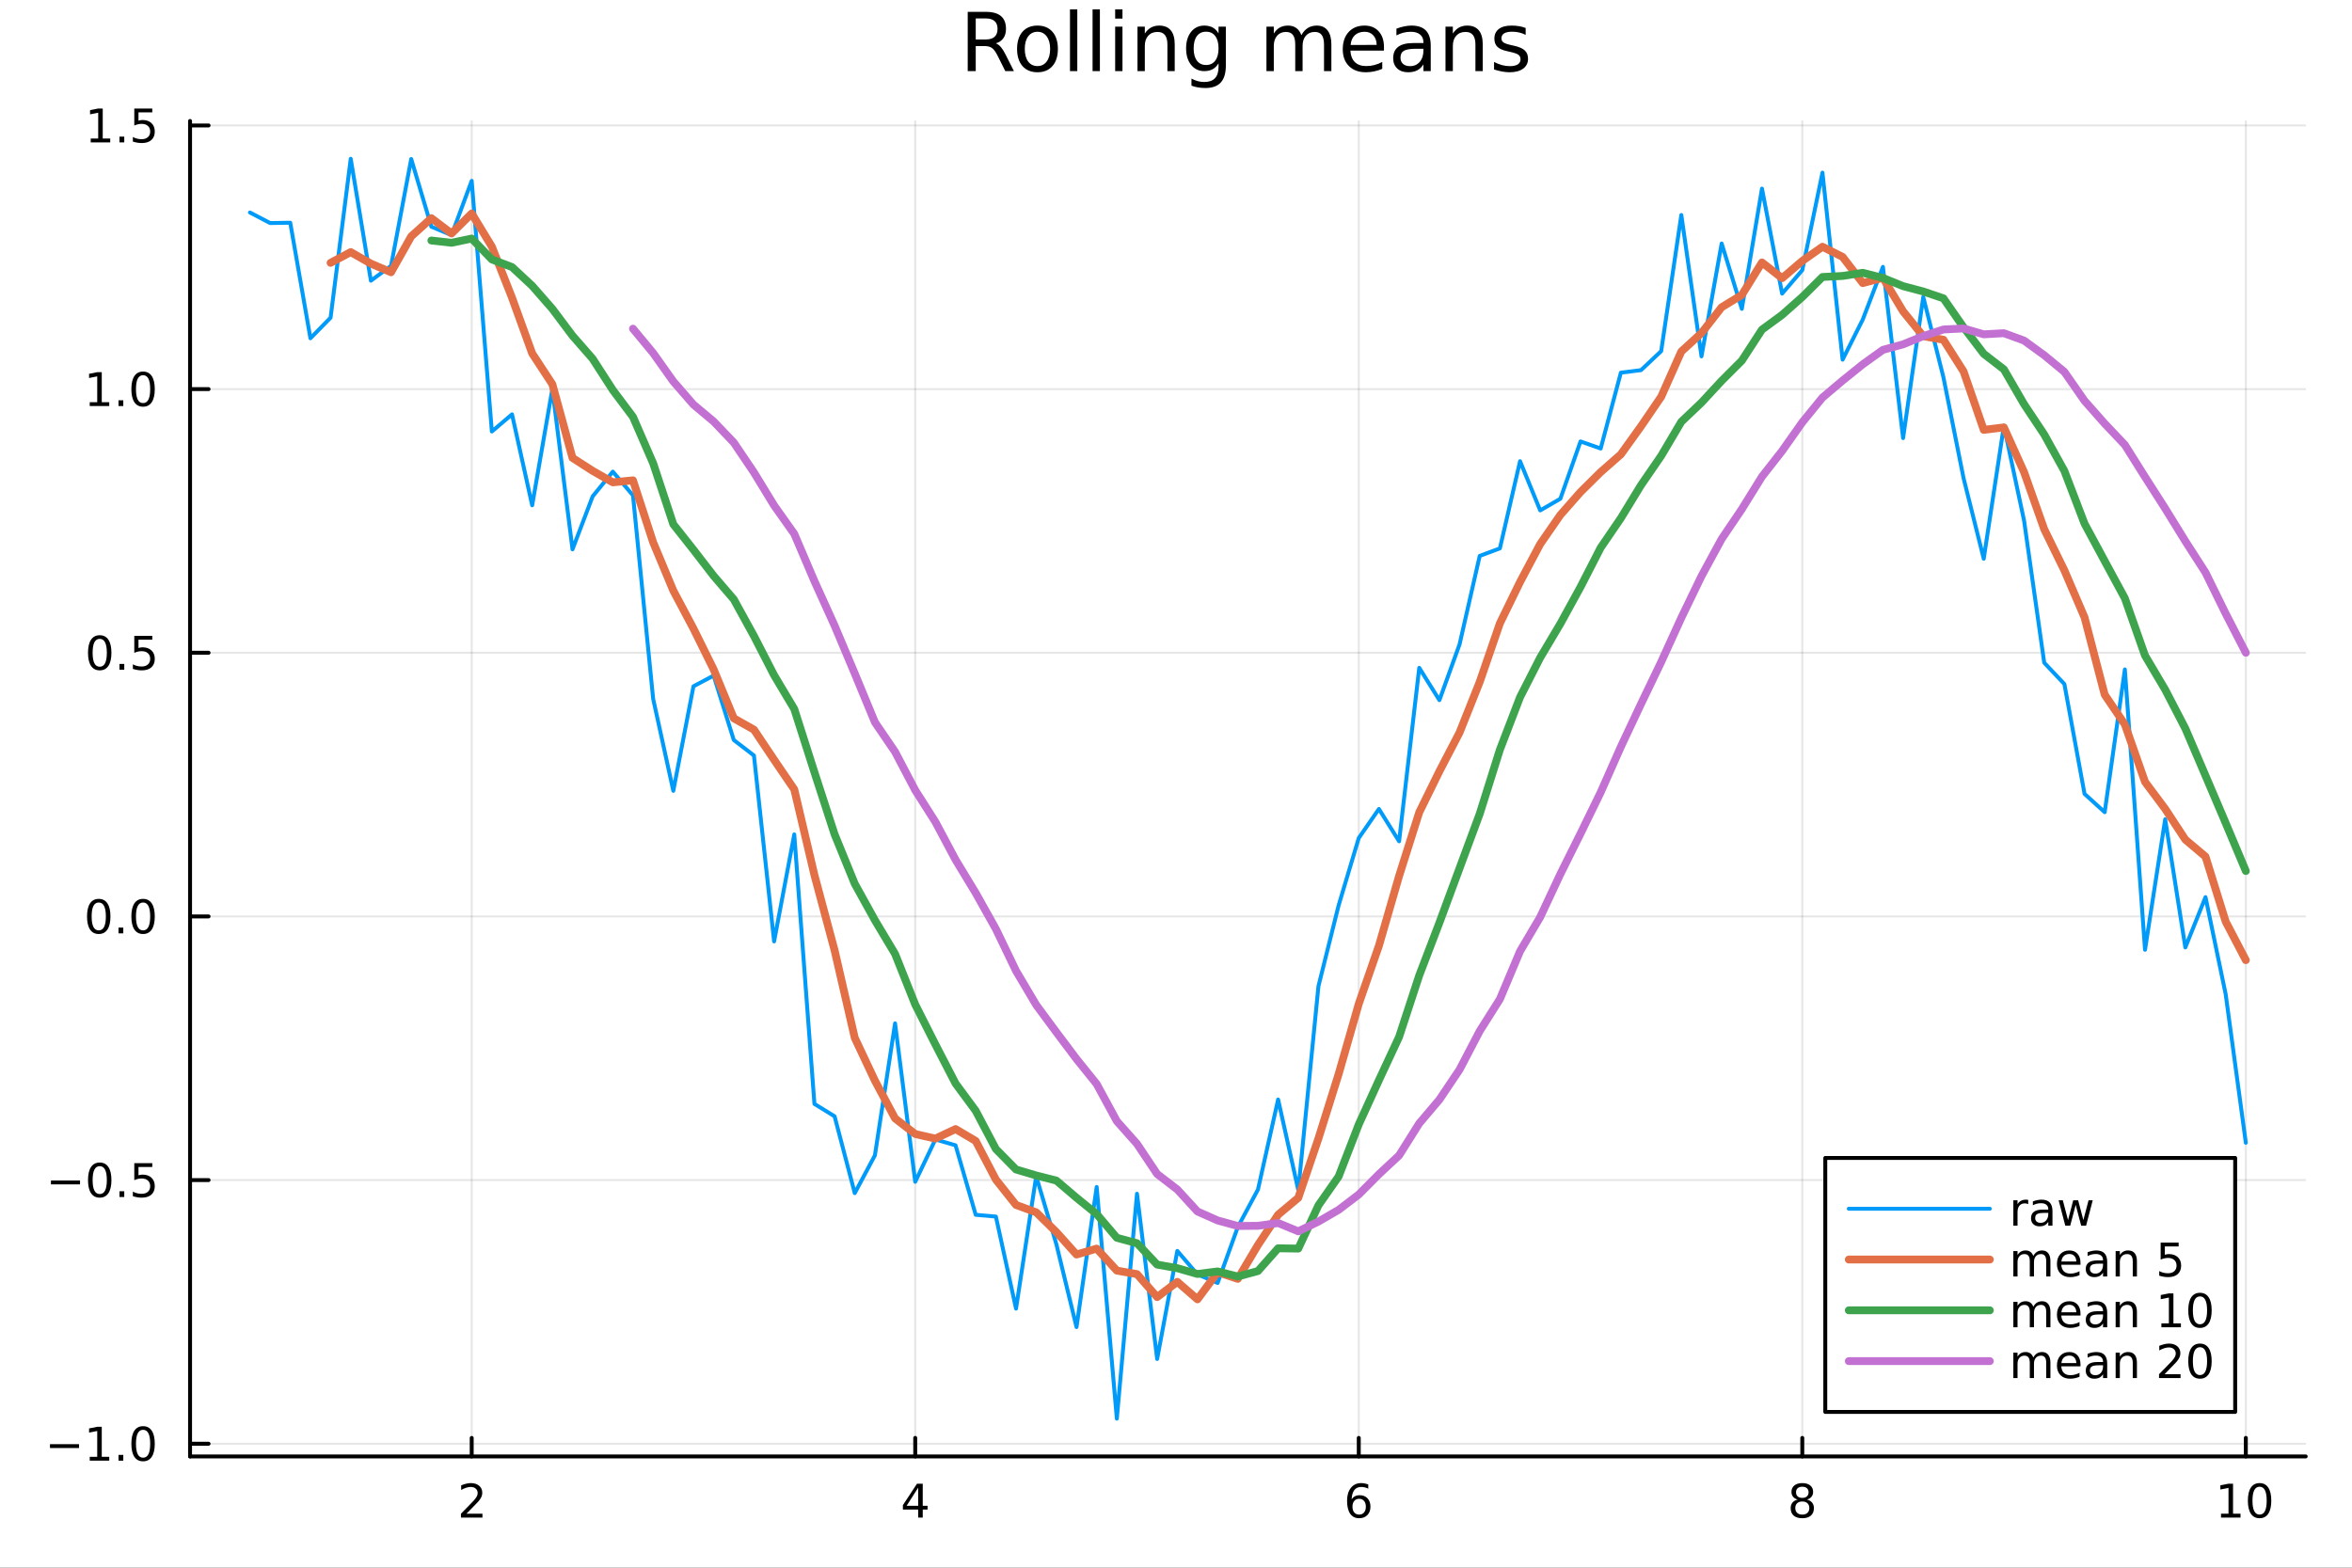 <?xml version="1.0" encoding="utf-8"?>
<svg xmlns="http://www.w3.org/2000/svg" xmlns:xlink="http://www.w3.org/1999/xlink" width="600" height="400" viewBox="0 0 2400 1600">
<rect x="0" y="0" width="2400" height="1600" fill="#333333" stroke="none"/>
<defs>
  <clipPath id="clip400">
    <rect x="0" y="0" width="2400" height="1600"/>
  </clipPath>
</defs>
<path clip-path="url(#clip400)" d="M0 1600 L2400 1600 L2400 0 L0 0  Z" fill="#ffffff" fill-rule="evenodd" fill-opacity="1"/>
<defs>
  <clipPath id="clip401">
    <rect x="480" y="0" width="1681" height="1600"/>
  </clipPath>
</defs>
<path clip-path="url(#clip400)" d="M193.936 1486.45 L2352.76 1486.45 L2352.76 123.472 L193.936 123.472  Z" fill="#ffffff" fill-rule="evenodd" fill-opacity="1"/>
<defs>
  <clipPath id="clip402">
    <rect x="193" y="123" width="2160" height="1364"/>
  </clipPath>
</defs>
<polyline clip-path="url(#clip402)" style="stroke:#000000; stroke-linecap:round; stroke-linejoin:round; stroke-width:2; stroke-opacity:0.1; fill:none" points="481.326,1486.45 481.326,123.472 "/>
<polyline clip-path="url(#clip402)" style="stroke:#000000; stroke-linecap:round; stroke-linejoin:round; stroke-width:2; stroke-opacity:0.1; fill:none" points="933.909,1486.45 933.909,123.472 "/>
<polyline clip-path="url(#clip402)" style="stroke:#000000; stroke-linecap:round; stroke-linejoin:round; stroke-width:2; stroke-opacity:0.1; fill:none" points="1386.49,1486.45 1386.49,123.472 "/>
<polyline clip-path="url(#clip402)" style="stroke:#000000; stroke-linecap:round; stroke-linejoin:round; stroke-width:2; stroke-opacity:0.1; fill:none" points="1839.07,1486.45 1839.07,123.472 "/>
<polyline clip-path="url(#clip402)" style="stroke:#000000; stroke-linecap:round; stroke-linejoin:round; stroke-width:2; stroke-opacity:0.1; fill:none" points="2291.66,1486.45 2291.66,123.472 "/>
<polyline clip-path="url(#clip400)" style="stroke:#000000; stroke-linecap:round; stroke-linejoin:round; stroke-width:4; stroke-opacity:1; fill:none" points="193.936,1486.45 2352.76,1486.45 "/>
<polyline clip-path="url(#clip400)" style="stroke:#000000; stroke-linecap:round; stroke-linejoin:round; stroke-width:4; stroke-opacity:1; fill:none" points="481.326,1486.45 481.326,1467.55 "/>
<polyline clip-path="url(#clip400)" style="stroke:#000000; stroke-linecap:round; stroke-linejoin:round; stroke-width:4; stroke-opacity:1; fill:none" points="933.909,1486.45 933.909,1467.55 "/>
<polyline clip-path="url(#clip400)" style="stroke:#000000; stroke-linecap:round; stroke-linejoin:round; stroke-width:4; stroke-opacity:1; fill:none" points="1386.49,1486.45 1386.49,1467.55 "/>
<polyline clip-path="url(#clip400)" style="stroke:#000000; stroke-linecap:round; stroke-linejoin:round; stroke-width:4; stroke-opacity:1; fill:none" points="1839.07,1486.45 1839.07,1467.55 "/>
<polyline clip-path="url(#clip400)" style="stroke:#000000; stroke-linecap:round; stroke-linejoin:round; stroke-width:4; stroke-opacity:1; fill:none" points="2291.66,1486.45 2291.66,1467.55 "/>
<path clip-path="url(#clip400)" d="M475.979 1544.91 L492.298 1544.91 L492.298 1548.85 L470.354 1548.85 L470.354 1544.91 Q473.016 1542.16 477.599 1537.53 Q482.206 1532.88 483.386 1531.53 Q485.632 1529.01 486.511 1527.27 Q487.414 1525.51 487.414 1523.82 Q487.414 1521.07 485.47 1519.33 Q483.548 1517.6 480.446 1517.6 Q478.247 1517.6 475.794 1518.36 Q473.363 1519.13 470.585 1520.68 L470.585 1515.95 Q473.409 1514.82 475.863 1514.24 Q478.317 1513.66 480.354 1513.66 Q485.724 1513.66 488.919 1516.35 Q492.113 1519.03 492.113 1523.52 Q492.113 1525.65 491.303 1527.57 Q490.516 1529.47 488.409 1532.07 Q487.831 1532.74 484.729 1535.95 Q481.627 1539.15 475.979 1544.91 Z" fill="#000000" fill-rule="nonzero" fill-opacity="1" /><path clip-path="url(#clip400)" d="M936.918 1518.36 L925.113 1536.81 L936.918 1536.81 L936.918 1518.36 M935.691 1514.29 L941.571 1514.29 L941.571 1536.81 L946.501 1536.81 L946.501 1540.7 L941.571 1540.7 L941.571 1548.85 L936.918 1548.85 L936.918 1540.7 L921.316 1540.7 L921.316 1536.19 L935.691 1514.29 Z" fill="#000000" fill-rule="nonzero" fill-opacity="1" /><path clip-path="url(#clip400)" d="M1386.9 1529.7 Q1383.75 1529.7 1381.9 1531.86 Q1380.07 1534.01 1380.07 1537.76 Q1380.07 1541.49 1381.9 1543.66 Q1383.75 1545.82 1386.9 1545.82 Q1390.04 1545.82 1391.87 1543.66 Q1393.73 1541.49 1393.73 1537.76 Q1393.73 1534.01 1391.87 1531.86 Q1390.04 1529.7 1386.9 1529.7 M1396.18 1515.05 L1396.18 1519.31 Q1394.42 1518.48 1392.61 1518.04 Q1390.83 1517.6 1389.07 1517.6 Q1384.44 1517.6 1381.99 1520.72 Q1379.56 1523.85 1379.21 1530.17 Q1380.58 1528.15 1382.64 1527.09 Q1384.7 1526 1387.17 1526 Q1392.38 1526 1395.39 1529.17 Q1398.42 1532.32 1398.42 1537.76 Q1398.42 1543.08 1395.28 1546.3 Q1392.13 1549.52 1386.9 1549.52 Q1380.9 1549.52 1377.73 1544.94 Q1374.56 1540.33 1374.56 1531.6 Q1374.56 1523.41 1378.45 1518.55 Q1382.34 1513.66 1388.89 1513.66 Q1390.65 1513.66 1392.43 1514.01 Q1394.23 1514.36 1396.18 1515.05 Z" fill="#000000" fill-rule="nonzero" fill-opacity="1" /><path clip-path="url(#clip400)" d="M1839.07 1532.44 Q1835.74 1532.44 1833.82 1534.22 Q1831.92 1536 1831.92 1539.13 Q1831.92 1542.25 1833.82 1544.03 Q1835.74 1545.82 1839.07 1545.82 Q1842.41 1545.82 1844.33 1544.03 Q1846.25 1542.23 1846.25 1539.13 Q1846.25 1536 1844.33 1534.22 Q1842.43 1532.44 1839.07 1532.44 M1834.4 1530.45 Q1831.39 1529.7 1829.7 1527.64 Q1828.03 1525.58 1828.03 1522.62 Q1828.03 1518.48 1830.97 1516.07 Q1833.94 1513.66 1839.07 1513.66 Q1844.24 1513.66 1847.18 1516.07 Q1850.12 1518.48 1850.12 1522.62 Q1850.12 1525.58 1848.43 1527.64 Q1846.76 1529.7 1843.77 1530.45 Q1847.15 1531.23 1849.03 1533.52 Q1850.93 1535.82 1850.93 1539.13 Q1850.93 1544.15 1847.85 1546.83 Q1844.79 1549.52 1839.07 1549.52 Q1833.36 1549.52 1830.28 1546.83 Q1827.22 1544.15 1827.22 1539.13 Q1827.22 1535.82 1829.12 1533.52 Q1831.02 1531.23 1834.4 1530.45 M1832.69 1523.06 Q1832.69 1525.75 1834.35 1527.25 Q1836.04 1528.76 1839.07 1528.76 Q1842.08 1528.76 1843.77 1527.25 Q1845.49 1525.75 1845.49 1523.06 Q1845.49 1520.38 1843.77 1518.87 Q1842.08 1517.37 1839.07 1517.37 Q1836.04 1517.37 1834.35 1518.87 Q1832.69 1520.38 1832.69 1523.06 Z" fill="#000000" fill-rule="nonzero" fill-opacity="1" /><path clip-path="url(#clip400)" d="M2266.34 1544.91 L2273.98 1544.91 L2273.98 1518.55 L2265.67 1520.21 L2265.67 1515.95 L2273.94 1514.29 L2278.61 1514.29 L2278.61 1544.91 L2286.25 1544.91 L2286.25 1548.85 L2266.34 1548.85 L2266.34 1544.91 Z" fill="#000000" fill-rule="nonzero" fill-opacity="1" /><path clip-path="url(#clip400)" d="M2305.7 1517.37 Q2302.09 1517.37 2300.26 1520.93 Q2298.45 1524.47 2298.45 1531.6 Q2298.45 1538.71 2300.26 1542.27 Q2302.09 1545.82 2305.7 1545.82 Q2309.33 1545.82 2311.14 1542.27 Q2312.96 1538.71 2312.96 1531.6 Q2312.96 1524.47 2311.14 1520.93 Q2309.33 1517.37 2305.7 1517.37 M2305.7 1513.66 Q2311.51 1513.66 2314.56 1518.27 Q2317.64 1522.85 2317.64 1531.6 Q2317.64 1540.33 2314.56 1544.94 Q2311.51 1549.52 2305.7 1549.52 Q2299.89 1549.52 2296.81 1544.94 Q2293.75 1540.33 2293.75 1531.6 Q2293.75 1522.85 2296.81 1518.27 Q2299.89 1513.66 2305.7 1513.66 Z" fill="#000000" fill-rule="nonzero" fill-opacity="1" /><polyline clip-path="url(#clip402)" style="stroke:#000000; stroke-linecap:round; stroke-linejoin:round; stroke-width:2; stroke-opacity:0.1; fill:none" points="193.936,1473.49 2352.76,1473.49 "/>
<polyline clip-path="url(#clip402)" style="stroke:#000000; stroke-linecap:round; stroke-linejoin:round; stroke-width:2; stroke-opacity:0.1; fill:none" points="193.936,1204.4 2352.76,1204.4 "/>
<polyline clip-path="url(#clip402)" style="stroke:#000000; stroke-linecap:round; stroke-linejoin:round; stroke-width:2; stroke-opacity:0.1; fill:none" points="193.936,935.312 2352.76,935.312 "/>
<polyline clip-path="url(#clip402)" style="stroke:#000000; stroke-linecap:round; stroke-linejoin:round; stroke-width:2; stroke-opacity:0.1; fill:none" points="193.936,666.223 2352.76,666.223 "/>
<polyline clip-path="url(#clip402)" style="stroke:#000000; stroke-linecap:round; stroke-linejoin:round; stroke-width:2; stroke-opacity:0.1; fill:none" points="193.936,397.135 2352.76,397.135 "/>
<polyline clip-path="url(#clip402)" style="stroke:#000000; stroke-linecap:round; stroke-linejoin:round; stroke-width:2; stroke-opacity:0.1; fill:none" points="193.936,128.046 2352.76,128.046 "/>
<polyline clip-path="url(#clip400)" style="stroke:#000000; stroke-linecap:round; stroke-linejoin:round; stroke-width:4; stroke-opacity:1; fill:none" points="193.936,1486.45 193.936,123.472 "/>
<polyline clip-path="url(#clip400)" style="stroke:#000000; stroke-linecap:round; stroke-linejoin:round; stroke-width:4; stroke-opacity:1; fill:none" points="193.936,1473.49 212.834,1473.49 "/>
<polyline clip-path="url(#clip400)" style="stroke:#000000; stroke-linecap:round; stroke-linejoin:round; stroke-width:4; stroke-opacity:1; fill:none" points="193.936,1204.4 212.834,1204.4 "/>
<polyline clip-path="url(#clip400)" style="stroke:#000000; stroke-linecap:round; stroke-linejoin:round; stroke-width:4; stroke-opacity:1; fill:none" points="193.936,935.312 212.834,935.312 "/>
<polyline clip-path="url(#clip400)" style="stroke:#000000; stroke-linecap:round; stroke-linejoin:round; stroke-width:4; stroke-opacity:1; fill:none" points="193.936,666.223 212.834,666.223 "/>
<polyline clip-path="url(#clip400)" style="stroke:#000000; stroke-linecap:round; stroke-linejoin:round; stroke-width:4; stroke-opacity:1; fill:none" points="193.936,397.135 212.834,397.135 "/>
<polyline clip-path="url(#clip400)" style="stroke:#000000; stroke-linecap:round; stroke-linejoin:round; stroke-width:4; stroke-opacity:1; fill:none" points="193.936,128.046 212.834,128.046 "/>
<path clip-path="url(#clip400)" d="M50.992 1473.94 L80.668 1473.94 L80.668 1477.88 L50.992 1477.88 L50.992 1473.94 Z" fill="#000000" fill-rule="nonzero" fill-opacity="1" /><path clip-path="url(#clip400)" d="M91.571 1486.83 L99.21 1486.83 L99.21 1460.47 L90.899 1462.14 L90.899 1457.88 L99.163 1456.21 L103.839 1456.21 L103.839 1486.83 L111.478 1486.83 L111.478 1490.77 L91.571 1490.77 L91.571 1486.83 Z" fill="#000000" fill-rule="nonzero" fill-opacity="1" /><path clip-path="url(#clip400)" d="M120.922 1484.89 L125.807 1484.89 L125.807 1490.77 L120.922 1490.77 L120.922 1484.89 Z" fill="#000000" fill-rule="nonzero" fill-opacity="1" /><path clip-path="url(#clip400)" d="M145.992 1459.29 Q142.381 1459.29 140.552 1462.85 Q138.746 1466.39 138.746 1473.52 Q138.746 1480.63 140.552 1484.2 Q142.381 1487.74 145.992 1487.74 Q149.626 1487.74 151.431 1484.2 Q153.26 1480.63 153.26 1473.52 Q153.26 1466.39 151.431 1462.85 Q149.626 1459.29 145.992 1459.29 M145.992 1455.58 Q151.802 1455.58 154.857 1460.19 Q157.936 1464.77 157.936 1473.52 Q157.936 1482.25 154.857 1486.86 Q151.802 1491.44 145.992 1491.44 Q140.181 1491.44 137.103 1486.86 Q134.047 1482.25 134.047 1473.52 Q134.047 1464.77 137.103 1460.19 Q140.181 1455.58 145.992 1455.58 Z" fill="#000000" fill-rule="nonzero" fill-opacity="1" /><path clip-path="url(#clip400)" d="M51.987 1204.85 L81.663 1204.85 L81.663 1208.79 L51.987 1208.79 L51.987 1204.85 Z" fill="#000000" fill-rule="nonzero" fill-opacity="1" /><path clip-path="url(#clip400)" d="M101.756 1190.2 Q98.145 1190.2 96.316 1193.76 Q94.51 1197.31 94.51 1204.44 Q94.51 1211.54 96.316 1215.11 Q98.145 1218.65 101.756 1218.65 Q105.39 1218.65 107.196 1215.11 Q109.024 1211.54 109.024 1204.44 Q109.024 1197.31 107.196 1193.76 Q105.39 1190.2 101.756 1190.2 M101.756 1186.5 Q107.566 1186.5 110.621 1191.1 Q113.7 1195.69 113.7 1204.44 Q113.7 1213.16 110.621 1217.77 Q107.566 1222.35 101.756 1222.35 Q95.946 1222.35 92.867 1217.77 Q89.811 1213.16 89.811 1204.44 Q89.811 1195.69 92.867 1191.1 Q95.946 1186.5 101.756 1186.5 Z" fill="#000000" fill-rule="nonzero" fill-opacity="1" /><path clip-path="url(#clip400)" d="M121.918 1215.8 L126.802 1215.8 L126.802 1221.68 L121.918 1221.68 L121.918 1215.8 Z" fill="#000000" fill-rule="nonzero" fill-opacity="1" /><path clip-path="url(#clip400)" d="M137.033 1187.12 L155.39 1187.12 L155.39 1191.06 L141.316 1191.06 L141.316 1199.53 Q142.334 1199.18 143.353 1199.02 Q144.371 1198.83 145.39 1198.83 Q151.177 1198.83 154.556 1202 Q157.936 1205.18 157.936 1210.59 Q157.936 1216.17 154.464 1219.27 Q150.992 1222.35 144.672 1222.35 Q142.496 1222.35 140.228 1221.98 Q137.982 1221.61 135.575 1220.87 L135.575 1216.17 Q137.658 1217.31 139.881 1217.86 Q142.103 1218.42 144.58 1218.42 Q148.584 1218.42 150.922 1216.31 Q153.26 1214.2 153.26 1210.59 Q153.26 1206.98 150.922 1204.88 Q148.584 1202.77 144.58 1202.77 Q142.705 1202.77 140.83 1203.19 Q138.978 1203.6 137.033 1204.48 L137.033 1187.12 Z" fill="#000000" fill-rule="nonzero" fill-opacity="1" /><path clip-path="url(#clip400)" d="M100.76 921.111 Q97.149 921.111 95.321 924.675 Q93.515 928.217 93.515 935.347 Q93.515 942.453 95.321 946.018 Q97.149 949.559 100.76 949.559 Q104.395 949.559 106.2 946.018 Q108.029 942.453 108.029 935.347 Q108.029 928.217 106.2 924.675 Q104.395 921.111 100.76 921.111 M100.76 917.407 Q106.571 917.407 109.626 922.013 Q112.705 926.597 112.705 935.347 Q112.705 944.073 109.626 948.68 Q106.571 953.263 100.76 953.263 Q94.95 953.263 91.871 948.68 Q88.816 944.073 88.816 935.347 Q88.816 926.597 91.871 922.013 Q94.95 917.407 100.76 917.407 Z" fill="#000000" fill-rule="nonzero" fill-opacity="1" /><path clip-path="url(#clip400)" d="M120.922 946.712 L125.807 946.712 L125.807 952.592 L120.922 952.592 L120.922 946.712 Z" fill="#000000" fill-rule="nonzero" fill-opacity="1" /><path clip-path="url(#clip400)" d="M145.992 921.111 Q142.381 921.111 140.552 924.675 Q138.746 928.217 138.746 935.347 Q138.746 942.453 140.552 946.018 Q142.381 949.559 145.992 949.559 Q149.626 949.559 151.431 946.018 Q153.26 942.453 153.26 935.347 Q153.26 928.217 151.431 924.675 Q149.626 921.111 145.992 921.111 M145.992 917.407 Q151.802 917.407 154.857 922.013 Q157.936 926.597 157.936 935.347 Q157.936 944.073 154.857 948.68 Q151.802 953.263 145.992 953.263 Q140.181 953.263 137.103 948.68 Q134.047 944.073 134.047 935.347 Q134.047 926.597 137.103 922.013 Q140.181 917.407 145.992 917.407 Z" fill="#000000" fill-rule="nonzero" fill-opacity="1" /><path clip-path="url(#clip400)" d="M101.756 652.022 Q98.145 652.022 96.316 655.587 Q94.51 659.128 94.51 666.258 Q94.51 673.364 96.316 676.929 Q98.145 680.471 101.756 680.471 Q105.39 680.471 107.196 676.929 Q109.024 673.364 109.024 666.258 Q109.024 659.128 107.196 655.587 Q105.39 652.022 101.756 652.022 M101.756 648.318 Q107.566 648.318 110.621 652.925 Q113.7 657.508 113.7 666.258 Q113.7 674.985 110.621 679.591 Q107.566 684.175 101.756 684.175 Q95.946 684.175 92.867 679.591 Q89.811 674.985 89.811 666.258 Q89.811 657.508 92.867 652.925 Q95.946 648.318 101.756 648.318 Z" fill="#000000" fill-rule="nonzero" fill-opacity="1" /><path clip-path="url(#clip400)" d="M121.918 677.624 L126.802 677.624 L126.802 683.503 L121.918 683.503 L121.918 677.624 Z" fill="#000000" fill-rule="nonzero" fill-opacity="1" /><path clip-path="url(#clip400)" d="M137.033 648.943 L155.39 648.943 L155.39 652.878 L141.316 652.878 L141.316 661.351 Q142.334 661.003 143.353 660.841 Q144.371 660.656 145.39 660.656 Q151.177 660.656 154.556 663.827 Q157.936 666.999 157.936 672.415 Q157.936 677.994 154.464 681.096 Q150.992 684.175 144.672 684.175 Q142.496 684.175 140.228 683.804 Q137.982 683.434 135.575 682.693 L135.575 677.994 Q137.658 679.128 139.881 679.684 Q142.103 680.239 144.58 680.239 Q148.584 680.239 150.922 678.133 Q153.26 676.026 153.26 672.415 Q153.26 668.804 150.922 666.698 Q148.584 664.591 144.58 664.591 Q142.705 664.591 140.83 665.008 Q138.978 665.425 137.033 666.304 L137.033 648.943 Z" fill="#000000" fill-rule="nonzero" fill-opacity="1" /><path clip-path="url(#clip400)" d="M91.571 410.479 L99.21 410.479 L99.21 384.114 L90.899 385.78 L90.899 381.521 L99.163 379.855 L103.839 379.855 L103.839 410.479 L111.478 410.479 L111.478 414.415 L91.571 414.415 L91.571 410.479 Z" fill="#000000" fill-rule="nonzero" fill-opacity="1" /><path clip-path="url(#clip400)" d="M120.922 408.535 L125.807 408.535 L125.807 414.415 L120.922 414.415 L120.922 408.535 Z" fill="#000000" fill-rule="nonzero" fill-opacity="1" /><path clip-path="url(#clip400)" d="M145.992 382.933 Q142.381 382.933 140.552 386.498 Q138.746 390.04 138.746 397.169 Q138.746 404.276 140.552 407.841 Q142.381 411.382 145.992 411.382 Q149.626 411.382 151.431 407.841 Q153.26 404.276 153.26 397.169 Q153.26 390.04 151.431 386.498 Q149.626 382.933 145.992 382.933 M145.992 379.23 Q151.802 379.23 154.857 383.836 Q157.936 388.419 157.936 397.169 Q157.936 405.896 154.857 410.503 Q151.802 415.086 145.992 415.086 Q140.181 415.086 137.103 410.503 Q134.047 405.896 134.047 397.169 Q134.047 388.419 137.103 383.836 Q140.181 379.23 145.992 379.23 Z" fill="#000000" fill-rule="nonzero" fill-opacity="1" /><path clip-path="url(#clip400)" d="M92.566 141.391 L100.205 141.391 L100.205 115.025 L91.895 116.692 L91.895 112.433 L100.159 110.766 L104.834 110.766 L104.834 141.391 L112.473 141.391 L112.473 145.326 L92.566 145.326 L92.566 141.391 Z" fill="#000000" fill-rule="nonzero" fill-opacity="1" /><path clip-path="url(#clip400)" d="M121.918 139.446 L126.802 139.446 L126.802 145.326 L121.918 145.326 L121.918 139.446 Z" fill="#000000" fill-rule="nonzero" fill-opacity="1" /><path clip-path="url(#clip400)" d="M137.033 110.766 L155.39 110.766 L155.39 114.701 L141.316 114.701 L141.316 123.173 Q142.334 122.826 143.353 122.664 Q144.371 122.479 145.39 122.479 Q151.177 122.479 154.556 125.65 Q157.936 128.821 157.936 134.238 Q157.936 139.817 154.464 142.919 Q150.992 145.997 144.672 145.997 Q142.496 145.997 140.228 145.627 Q137.982 145.257 135.575 144.516 L135.575 139.817 Q137.658 140.951 139.881 141.507 Q142.103 142.062 144.58 142.062 Q148.584 142.062 150.922 139.956 Q153.26 137.849 153.26 134.238 Q153.26 130.627 150.922 128.52 Q148.584 126.414 144.58 126.414 Q142.705 126.414 140.83 126.831 Q138.978 127.247 137.033 128.127 L137.033 110.766 Z" fill="#000000" fill-rule="nonzero" fill-opacity="1" /><path clip-path="url(#clip400)" d="M1016.15 44.22 Q1018.79 45.111 1021.26 48.028 Q1023.77 50.944 1026.28 56.048 L1034.59 72.576 L1025.8 72.576 L1018.06 57.061 Q1015.06 50.985 1012.22 49 Q1009.43 47.015 1004.57 47.015 L995.656 47.015 L995.656 72.576 L987.474 72.576 L987.474 12.096 L1005.95 12.096 Q1016.32 12.096 1021.42 16.43 Q1026.52 20.765 1026.52 29.515 Q1026.52 35.227 1023.85 38.994 Q1021.22 42.761 1016.15 44.22 M995.656 18.82 L995.656 40.29 L1005.95 40.29 Q1011.86 40.29 1014.86 37.576 Q1017.9 34.822 1017.9 29.515 Q1017.9 24.208 1014.86 21.535 Q1011.86 18.82 1005.95 18.82 L995.656 18.82 Z" fill="#000000" fill-rule="nonzero" fill-opacity="1" /><path clip-path="url(#clip400)" d="M1058.65 32.431 Q1052.65 32.431 1049.17 37.131 Q1045.69 41.789 1045.69 49.931 Q1045.69 58.074 1049.13 62.773 Q1052.61 67.431 1058.65 67.431 Q1064.6 67.431 1068.09 62.732 Q1071.57 58.033 1071.57 49.931 Q1071.57 41.87 1068.09 37.171 Q1064.6 32.431 1058.65 32.431 M1058.65 26.112 Q1068.37 26.112 1073.92 32.431 Q1079.47 38.751 1079.47 49.931 Q1079.47 61.071 1073.92 67.431 Q1068.37 73.751 1058.65 73.751 Q1048.89 73.751 1043.34 67.431 Q1037.83 61.071 1037.83 49.931 Q1037.83 38.751 1043.34 32.431 Q1048.89 26.112 1058.65 26.112 Z" fill="#000000" fill-rule="nonzero" fill-opacity="1" /><path clip-path="url(#clip400)" d="M1091.82 9.544 L1099.28 9.544 L1099.28 72.576 L1091.82 72.576 L1091.82 9.544 Z" fill="#000000" fill-rule="nonzero" fill-opacity="1" /><path clip-path="url(#clip400)" d="M1114.87 9.544 L1122.33 9.544 L1122.33 72.576 L1114.87 72.576 L1114.87 9.544 Z" fill="#000000" fill-rule="nonzero" fill-opacity="1" /><path clip-path="url(#clip400)" d="M1137.92 27.206 L1145.38 27.206 L1145.38 72.576 L1137.92 72.576 L1137.92 27.206 M1137.92 9.544 L1145.38 9.544 L1145.38 18.983 L1137.92 18.983 L1137.92 9.544 Z" fill="#000000" fill-rule="nonzero" fill-opacity="1" /><path clip-path="url(#clip400)" d="M1198.69 45.192 L1198.69 72.576 L1191.23 72.576 L1191.23 45.435 Q1191.23 38.994 1188.72 35.794 Q1186.21 32.594 1181.19 32.594 Q1175.15 32.594 1171.67 36.442 Q1168.18 40.29 1168.18 46.934 L1168.18 72.576 L1160.69 72.576 L1160.69 27.206 L1168.18 27.206 L1168.18 34.254 Q1170.86 30.163 1174.46 28.138 Q1178.11 26.112 1182.85 26.112 Q1190.67 26.112 1194.68 30.973 Q1198.69 35.794 1198.69 45.192 Z" fill="#000000" fill-rule="nonzero" fill-opacity="1" /><path clip-path="url(#clip400)" d="M1243.41 49.364 Q1243.41 41.263 1240.05 36.806 Q1236.73 32.35 1230.69 32.35 Q1224.69 32.35 1221.33 36.806 Q1218.01 41.263 1218.01 49.364 Q1218.01 57.426 1221.33 61.882 Q1224.69 66.338 1230.69 66.338 Q1236.73 66.338 1240.05 61.882 Q1243.41 57.426 1243.41 49.364 M1250.86 66.945 Q1250.86 78.531 1245.72 84.162 Q1240.57 89.833 1229.96 89.833 Q1226.03 89.833 1222.55 89.225 Q1219.06 88.658 1215.78 87.443 L1215.78 80.192 Q1219.06 81.974 1222.26 82.825 Q1225.46 83.675 1228.79 83.675 Q1236.12 83.675 1239.76 79.827 Q1243.41 76.019 1243.41 68.282 L1243.41 64.596 Q1241.1 68.606 1237.5 70.591 Q1233.89 72.576 1228.87 72.576 Q1220.52 72.576 1215.42 66.216 Q1210.31 59.856 1210.31 49.364 Q1210.31 38.832 1215.42 32.472 Q1220.52 26.112 1228.87 26.112 Q1233.89 26.112 1237.5 28.097 Q1241.1 30.082 1243.41 34.092 L1243.41 27.206 L1250.86 27.206 L1250.86 66.945 Z" fill="#000000" fill-rule="nonzero" fill-opacity="1" /><path clip-path="url(#clip400)" d="M1327.91 35.915 Q1330.71 30.892 1334.6 28.502 Q1338.48 26.112 1343.75 26.112 Q1350.84 26.112 1354.69 31.095 Q1358.54 36.037 1358.54 45.192 L1358.54 72.576 L1351.04 72.576 L1351.04 45.435 Q1351.04 38.913 1348.73 35.753 Q1346.42 32.594 1341.68 32.594 Q1335.89 32.594 1332.53 36.442 Q1329.17 40.29 1329.17 46.934 L1329.17 72.576 L1321.67 72.576 L1321.67 45.435 Q1321.67 38.873 1319.36 35.753 Q1317.06 32.594 1312.23 32.594 Q1306.52 32.594 1303.16 36.482 Q1299.8 40.331 1299.8 46.934 L1299.8 72.576 L1292.3 72.576 L1292.3 27.206 L1299.8 27.206 L1299.8 34.254 Q1302.35 30.082 1305.92 28.097 Q1309.48 26.112 1314.38 26.112 Q1319.32 26.112 1322.77 28.624 Q1326.25 31.135 1327.91 35.915 Z" fill="#000000" fill-rule="nonzero" fill-opacity="1" /><path clip-path="url(#clip400)" d="M1412.21 48.028 L1412.21 51.673 L1377.94 51.673 Q1378.43 59.37 1382.56 63.421 Q1386.73 67.431 1394.14 67.431 Q1398.44 67.431 1402.45 66.378 Q1406.5 65.325 1410.47 63.218 L1410.47 70.267 Q1406.46 71.968 1402.25 72.86 Q1398.03 73.751 1393.7 73.751 Q1382.84 73.751 1376.48 67.431 Q1370.16 61.112 1370.16 50.337 Q1370.16 39.197 1376.16 32.675 Q1382.19 26.112 1392.4 26.112 Q1401.56 26.112 1406.86 32.026 Q1412.21 37.9 1412.21 48.028 M1404.76 45.84 Q1404.68 39.723 1401.31 36.077 Q1397.99 32.431 1392.48 32.431 Q1386.24 32.431 1382.48 35.956 Q1378.75 39.48 1378.18 45.88 L1404.76 45.84 Z" fill="#000000" fill-rule="nonzero" fill-opacity="1" /><path clip-path="url(#clip400)" d="M1445.06 49.769 Q1436.03 49.769 1432.55 51.835 Q1429.06 53.901 1429.06 58.884 Q1429.06 62.854 1431.66 65.203 Q1434.29 67.512 1438.78 67.512 Q1444.98 67.512 1448.71 63.137 Q1452.48 58.722 1452.48 51.43 L1452.48 49.769 L1445.06 49.769 M1459.93 46.691 L1459.93 72.576 L1452.48 72.576 L1452.48 65.689 Q1449.92 69.821 1446.12 71.806 Q1442.31 73.751 1436.8 73.751 Q1429.83 73.751 1425.7 69.862 Q1421.61 65.933 1421.61 59.37 Q1421.61 51.714 1426.71 47.825 Q1431.86 43.936 1442.03 43.936 L1452.48 43.936 L1452.48 43.207 Q1452.48 38.062 1449.07 35.267 Q1445.71 32.431 1439.6 32.431 Q1435.71 32.431 1432.02 33.363 Q1428.33 34.295 1424.93 36.158 L1424.93 29.272 Q1429.02 27.692 1432.87 26.922 Q1436.72 26.112 1440.36 26.112 Q1450.21 26.112 1455.07 31.216 Q1459.93 36.32 1459.93 46.691 Z" fill="#000000" fill-rule="nonzero" fill-opacity="1" /><path clip-path="url(#clip400)" d="M1513 45.192 L1513 72.576 L1505.54 72.576 L1505.54 45.435 Q1505.54 38.994 1503.03 35.794 Q1500.52 32.594 1495.5 32.594 Q1489.46 32.594 1485.98 36.442 Q1482.49 40.29 1482.49 46.934 L1482.49 72.576 L1475 72.576 L1475 27.206 L1482.49 27.206 L1482.49 34.254 Q1485.17 30.163 1488.77 28.138 Q1492.42 26.112 1497.16 26.112 Q1504.98 26.112 1508.99 30.973 Q1513 35.794 1513 45.192 Z" fill="#000000" fill-rule="nonzero" fill-opacity="1" /><path clip-path="url(#clip400)" d="M1556.79 28.543 L1556.79 35.591 Q1553.63 33.971 1550.23 33.161 Q1546.82 32.35 1543.18 32.35 Q1537.63 32.35 1534.83 34.052 Q1532.08 35.753 1532.08 39.156 Q1532.08 41.749 1534.06 43.248 Q1536.05 44.706 1542.04 46.043 L1544.59 46.61 Q1552.53 48.311 1555.86 51.43 Q1559.22 54.509 1559.22 60.059 Q1559.22 66.378 1554.2 70.064 Q1549.21 73.751 1540.46 73.751 Q1536.82 73.751 1532.85 73.022 Q1528.92 72.333 1524.54 70.915 L1524.54 63.218 Q1528.67 65.365 1532.68 66.459 Q1536.7 67.512 1540.62 67.512 Q1545.89 67.512 1548.73 65.73 Q1551.56 63.907 1551.56 60.626 Q1551.56 57.588 1549.5 55.967 Q1547.47 54.347 1540.54 52.848 L1537.95 52.24 Q1531.02 50.782 1527.95 47.785 Q1524.87 44.746 1524.87 39.48 Q1524.87 33.08 1529.4 29.596 Q1533.94 26.112 1542.29 26.112 Q1546.42 26.112 1550.06 26.72 Q1553.71 27.327 1556.79 28.543 Z" fill="#000000" fill-rule="nonzero" fill-opacity="1" /><polyline clip-path="url(#clip402)" style="stroke:#009af9; stroke-linecap:round; stroke-linejoin:round; stroke-width:4; stroke-opacity:1; fill:none" points="255.035,216.871 275.607,227.649 296.179,227.312 316.751,345.238 337.322,324.225 357.894,162.047 378.466,286.479 399.038,271.275 419.61,162.277 440.182,231.378 460.754,239.986 481.326,184.564 501.898,440.395 522.47,422.887 543.042,515.735 563.614,396.993 584.186,560.688 604.758,506.597 625.33,481.366 645.902,505.607 666.474,713.209 687.046,807.133 707.617,700.455 728.189,689.527 748.761,755.275 769.333,771.081 789.905,960.821 810.477,851.603 831.049,1126.66 851.621,1139.34 872.193,1217.73 892.765,1179.16 913.337,1044.47 933.909,1206.15 954.481,1162.92 975.053,1168.94 995.625,1239.86 1016.2,1241.64 1036.77,1335.6 1057.34,1200.46 1077.91,1269.83 1098.48,1354.42 1119.06,1211.44 1139.63,1447.87 1160.2,1218.35 1180.77,1386.99 1201.34,1276.7 1221.92,1300.69 1242.49,1309.41 1263.06,1252.35 1283.63,1214.09 1304.2,1122.15 1324.78,1214.61 1345.35,1006.53 1365.92,924.133 1386.49,855.328 1407.06,825.642 1427.64,858.634 1448.21,681.597 1468.78,714.59 1489.35,657.621 1509.92,567.355 1530.5,559.692 1551.07,470.709 1571.64,520.929 1592.21,509.029 1612.78,450.535 1633.35,457.771 1653.93,380.357 1674.5,377.768 1695.07,358.394 1715.64,219.439 1736.21,363.705 1756.79,248.521 1777.36,315.227 1797.93,192.477 1818.5,299.64 1839.07,275.681 1859.65,176.187 1880.22,367.089 1900.79,326.069 1921.36,272.374 1941.93,447.129 1962.51,303.079 1983.08,385.039 2003.65,488.116 2024.22,570.261 2044.79,434.559 2065.37,531.276 2085.94,676.401 2106.51,698.14 2127.08,810.249 2147.65,828.921 2168.23,683.227 2188.8,969.36 2209.37,836.115 2229.94,966.956 2250.51,915.632 2271.09,1014.66 2291.66,1166.31 "/>
<polyline clip-path="url(#clip402)" style="stroke:#e26f46; stroke-linecap:round; stroke-linejoin:round; stroke-width:8; stroke-opacity:1; fill:none" points="337.322,268.259 357.894,257.294 378.466,269.06 399.038,277.853 419.61,241.261 440.182,222.691 460.754,238.279 481.326,217.896 501.898,251.72 522.47,303.842 543.042,360.713 563.614,392.115 584.186,467.34 604.758,480.58 625.33,492.276 645.902,490.25 666.474,553.493 687.046,602.782 707.617,641.554 728.189,683.186 748.761,733.12 769.333,744.694 789.905,775.432 810.477,805.661 831.049,893.088 851.621,969.902 872.193,1059.23 892.765,1102.9 913.337,1141.47 933.909,1157.37 954.481,1162.09 975.053,1152.33 995.625,1164.47 1016.2,1203.9 1036.77,1229.79 1057.34,1237.3 1077.91,1257.48 1098.48,1280.39 1119.06,1274.35 1139.63,1296.8 1160.2,1300.38 1180.77,1323.81 1201.34,1308.27 1221.92,1326.12 1242.49,1298.43 1263.06,1305.23 1283.63,1270.65 1304.2,1239.74 1324.78,1222.52 1345.35,1161.95 1365.92,1096.3 1386.49,1024.55 1407.06,965.248 1427.64,894.053 1448.21,829.067 1468.78,787.158 1489.35,747.617 1509.92,695.959 1530.5,636.171 1551.07,593.994 1571.64,555.261 1592.21,525.543 1612.78,502.179 1633.35,481.795 1653.93,463.724 1674.5,435.092 1695.07,404.965 1715.64,358.746 1736.21,339.933 1756.79,313.565 1777.36,301.057 1797.93,267.874 1818.5,283.914 1839.07,266.309 1859.65,251.843 1880.22,262.215 1900.79,288.933 1921.36,283.48 1941.93,317.77 1962.51,343.148 1983.08,346.738 2003.65,379.148 2024.22,438.725 2044.79,436.211 2065.37,481.85 2085.94,540.122 2106.51,582.127 2127.08,630.125 2147.65,708.997 2168.23,739.388 2188.8,797.979 2209.37,825.574 2229.94,856.916 2250.51,874.258 2271.09,940.545 2291.66,979.935 "/>
<polyline clip-path="url(#clip402)" style="stroke:#3da44d; stroke-linecap:round; stroke-linejoin:round; stroke-width:8; stroke-opacity:1; fill:none" points="440.182,245.475 460.754,247.786 481.326,243.478 501.898,264.786 522.47,272.551 543.042,291.702 563.614,315.197 584.186,342.618 604.758,366.15 625.33,398.059 645.902,425.482 666.474,472.804 687.046,535.061 707.617,561.067 728.189,587.731 748.761,611.685 769.333,649.094 789.905,689.107 810.477,723.608 831.049,788.137 851.621,851.511 872.193,901.963 892.765,939.167 913.337,973.568 933.909,1025.23 954.481,1065.99 975.053,1105.78 995.625,1133.68 1016.2,1172.69 1036.77,1193.58 1057.34,1199.69 1077.91,1204.9 1098.48,1222.43 1119.06,1239.13 1139.63,1263.3 1160.2,1268.84 1180.77,1290.65 1201.34,1294.33 1221.92,1300.24 1242.49,1297.62 1263.06,1302.81 1283.63,1297.23 1304.2,1274.01 1324.78,1274.32 1345.35,1230.19 1365.92,1200.77 1386.49,1147.6 1407.06,1102.49 1427.64,1058.29 1448.21,995.507 1468.78,941.731 1489.35,886.084 1509.92,830.604 1530.5,765.112 1551.07,711.53 1571.64,671.21 1592.21,636.58 1612.78,599.069 1633.35,558.983 1653.93,528.859 1674.5,495.177 1695.07,465.254 1715.64,430.462 1736.21,410.864 1756.79,388.645 1777.36,368.075 1797.93,336.419 1818.5,321.33 1839.07,303.121 1859.65,282.704 1880.22,281.636 1900.79,278.404 1921.36,283.697 1941.93,292.039 1962.51,297.495 1983.08,304.477 2003.65,334.04 2024.22,361.102 2044.79,376.99 2065.37,412.499 2085.94,443.43 2106.51,480.637 2127.08,534.425 2147.65,572.604 2168.23,610.619 2188.8,669.051 2209.37,703.851 2229.94,743.52 2250.51,791.628 2271.09,839.966 2291.66,888.957 "/>
<polyline clip-path="url(#clip402)" style="stroke:#c271d2; stroke-linecap:round; stroke-linejoin:round; stroke-width:8; stroke-opacity:1; fill:none" points="645.902,335.478 666.474,360.295 687.046,389.269 707.617,412.927 728.189,430.141 748.761,451.694 769.333,482.145 789.905,515.862 810.477,544.879 831.049,593.098 851.621,638.496 872.193,687.384 892.765,737.114 913.337,767.317 933.909,806.48 954.481,838.839 975.053,877.437 995.625,911.395 1016.2,948.148 1036.77,990.859 1057.34,1025.6 1077.91,1053.43 1098.48,1080.8 1119.06,1106.35 1139.63,1144.26 1160.2,1167.42 1180.77,1198.21 1201.34,1214.01 1221.92,1236.46 1242.49,1245.6 1263.06,1251.25 1283.63,1251.07 1304.2,1248.22 1324.78,1256.72 1345.35,1246.74 1365.92,1234.8 1386.49,1219.12 1407.06,1198.41 1427.64,1179.26 1448.21,1146.56 1468.78,1122.27 1489.35,1091.66 1509.92,1052.3 1530.5,1019.72 1551.07,970.859 1571.64,935.988 1592.21,892.09 1612.78,850.781 1633.35,808.635 1653.93,762.183 1674.5,718.454 1695.07,675.669 1715.64,630.533 1736.21,587.988 1756.79,550.087 1777.36,519.642 1797.93,486.5 1818.5,460.2 1839.07,431.052 1859.65,405.781 1880.22,388.406 1900.79,371.829 1921.36,357.08 1941.93,351.452 1962.51,343.07 1983.08,336.276 2003.65,335.23 2024.22,341.216 2044.79,340.056 2065.37,347.602 2085.94,362.533 2106.51,379.52 2127.08,409.061 2147.65,432.322 2168.23,454.057 2188.8,486.764 2209.37,518.946 2229.94,552.311 2250.51,584.309 2271.09,626.233 2291.66,666.194 "/>
<path clip-path="url(#clip400)" d="M1862.53 1441.02 L2280.8 1441.02 L2280.8 1181.82 L1862.53 1181.82  Z" fill="#ffffff" fill-rule="evenodd" fill-opacity="1"/>
<polyline clip-path="url(#clip400)" style="stroke:#000000; stroke-linecap:round; stroke-linejoin:round; stroke-width:4; stroke-opacity:1; fill:none" points="1862.53,1441.02 2280.8,1441.02 2280.8,1181.82 1862.53,1181.82 1862.53,1441.02 "/>
<polyline clip-path="url(#clip400)" style="stroke:#009af9; stroke-linecap:round; stroke-linejoin:round; stroke-width:4; stroke-opacity:1; fill:none" points="1886.52,1233.66 2030.44,1233.66 "/>
<path clip-path="url(#clip400)" d="M2069.61 1228.99 Q2068.89 1228.57 2068.04 1228.39 Q2067.2 1228.18 2066.18 1228.18 Q2062.57 1228.18 2060.63 1230.54 Q2058.71 1232.88 2058.71 1237.28 L2058.71 1250.94 L2054.43 1250.94 L2054.43 1225.01 L2058.71 1225.01 L2058.71 1229.04 Q2060.05 1226.68 2062.2 1225.54 Q2064.36 1224.38 2067.43 1224.38 Q2067.87 1224.38 2068.41 1224.45 Q2068.94 1224.5 2069.59 1224.62 L2069.61 1228.99 Z" fill="#000000" fill-rule="nonzero" fill-opacity="1" /><path clip-path="url(#clip400)" d="M2085.86 1237.9 Q2080.7 1237.9 2078.71 1239.08 Q2076.72 1240.26 2076.72 1243.11 Q2076.72 1245.38 2078.2 1246.72 Q2079.7 1248.04 2082.27 1248.04 Q2085.81 1248.04 2087.94 1245.54 Q2090.1 1243.02 2090.1 1238.85 L2090.1 1237.9 L2085.86 1237.9 M2094.36 1236.14 L2094.36 1250.94 L2090.1 1250.94 L2090.1 1247 Q2088.64 1249.36 2086.46 1250.5 Q2084.29 1251.61 2081.14 1251.61 Q2077.16 1251.61 2074.8 1249.38 Q2072.46 1247.14 2072.46 1243.39 Q2072.46 1239.01 2075.37 1236.79 Q2078.31 1234.57 2084.12 1234.57 L2090.1 1234.57 L2090.1 1234.15 Q2090.1 1231.21 2088.15 1229.62 Q2086.23 1228 2082.74 1228 Q2080.51 1228 2078.41 1228.53 Q2076.3 1229.06 2074.36 1230.13 L2074.36 1226.19 Q2076.69 1225.29 2078.89 1224.85 Q2081.09 1224.38 2083.18 1224.38 Q2088.8 1224.38 2091.58 1227.3 Q2094.36 1230.22 2094.36 1236.14 Z" fill="#000000" fill-rule="nonzero" fill-opacity="1" /><path clip-path="url(#clip400)" d="M2100.65 1225.01 L2104.91 1225.01 L2110.24 1245.24 L2115.54 1225.01 L2120.56 1225.01 L2125.88 1245.24 L2131.18 1225.01 L2135.44 1225.01 L2128.66 1250.94 L2123.64 1250.94 L2118.06 1229.69 L2112.46 1250.94 L2107.43 1250.94 L2100.65 1225.01 Z" fill="#000000" fill-rule="nonzero" fill-opacity="1" /><polyline clip-path="url(#clip400)" style="stroke:#e26f46; stroke-linecap:round; stroke-linejoin:round; stroke-width:8; stroke-opacity:1; fill:none" points="1886.52,1285.5 2030.44,1285.5 "/>
<path clip-path="url(#clip400)" d="M2074.77 1281.83 Q2076.37 1278.96 2078.59 1277.59 Q2080.81 1276.22 2083.82 1276.22 Q2087.87 1276.22 2090.07 1279.07 Q2092.27 1281.9 2092.27 1287.13 L2092.27 1302.78 L2087.99 1302.78 L2087.99 1287.27 Q2087.99 1283.54 2086.67 1281.73 Q2085.35 1279.93 2082.64 1279.93 Q2079.33 1279.93 2077.41 1282.13 Q2075.49 1284.33 2075.49 1288.12 L2075.49 1302.78 L2071.21 1302.78 L2071.21 1287.27 Q2071.21 1283.52 2069.89 1281.73 Q2068.57 1279.93 2065.81 1279.93 Q2062.55 1279.93 2060.63 1282.15 Q2058.71 1284.35 2058.71 1288.12 L2058.71 1302.78 L2054.43 1302.78 L2054.43 1276.85 L2058.71 1276.85 L2058.71 1280.88 Q2060.17 1278.49 2062.2 1277.36 Q2064.24 1276.22 2067.04 1276.22 Q2069.86 1276.22 2071.83 1277.66 Q2073.82 1279.09 2074.77 1281.83 Z" fill="#000000" fill-rule="nonzero" fill-opacity="1" /><path clip-path="url(#clip400)" d="M2122.94 1288.75 L2122.94 1290.83 L2103.36 1290.83 Q2103.64 1295.23 2106 1297.54 Q2108.38 1299.84 2112.62 1299.84 Q2115.07 1299.84 2117.36 1299.23 Q2119.68 1298.63 2121.95 1297.43 L2121.95 1301.46 Q2119.66 1302.43 2117.25 1302.94 Q2114.84 1303.45 2112.36 1303.45 Q2106.16 1303.45 2102.53 1299.84 Q2098.92 1296.22 2098.92 1290.07 Q2098.92 1283.7 2102.34 1279.97 Q2105.79 1276.22 2111.62 1276.22 Q2116.86 1276.22 2119.89 1279.6 Q2122.94 1282.96 2122.94 1288.75 M2118.68 1287.5 Q2118.64 1284 2116.72 1281.92 Q2114.82 1279.84 2111.67 1279.84 Q2108.11 1279.84 2105.95 1281.85 Q2103.82 1283.86 2103.5 1287.52 L2118.68 1287.5 Z" fill="#000000" fill-rule="nonzero" fill-opacity="1" /><path clip-path="url(#clip400)" d="M2141.72 1289.74 Q2136.55 1289.74 2134.56 1290.92 Q2132.57 1292.1 2132.57 1294.95 Q2132.57 1297.22 2134.05 1298.56 Q2135.56 1299.88 2138.13 1299.88 Q2141.67 1299.88 2143.8 1297.38 Q2145.95 1294.86 2145.95 1290.69 L2145.95 1289.74 L2141.72 1289.74 M2150.21 1287.98 L2150.21 1302.78 L2145.95 1302.78 L2145.95 1298.84 Q2144.49 1301.2 2142.32 1302.34 Q2140.14 1303.45 2136.99 1303.45 Q2133.01 1303.45 2130.65 1301.22 Q2128.31 1298.98 2128.31 1295.23 Q2128.31 1290.85 2131.23 1288.63 Q2134.17 1286.41 2139.98 1286.41 L2145.95 1286.41 L2145.95 1285.99 Q2145.95 1283.05 2144.01 1281.46 Q2142.09 1279.84 2138.59 1279.84 Q2136.37 1279.84 2134.26 1280.37 Q2132.16 1280.9 2130.21 1281.97 L2130.21 1278.03 Q2132.55 1277.13 2134.75 1276.69 Q2136.95 1276.22 2139.03 1276.22 Q2144.66 1276.22 2147.43 1279.14 Q2150.21 1282.06 2150.21 1287.98 Z" fill="#000000" fill-rule="nonzero" fill-opacity="1" /><path clip-path="url(#clip400)" d="M2180.54 1287.13 L2180.54 1302.78 L2176.28 1302.78 L2176.28 1287.27 Q2176.28 1283.59 2174.84 1281.76 Q2173.41 1279.93 2170.54 1279.93 Q2167.09 1279.93 2165.1 1282.13 Q2163.11 1284.33 2163.11 1288.12 L2163.11 1302.78 L2158.82 1302.78 L2158.82 1276.85 L2163.11 1276.85 L2163.11 1280.88 Q2164.63 1278.54 2166.69 1277.38 Q2168.78 1276.22 2171.48 1276.22 Q2175.95 1276.22 2178.24 1279 Q2180.54 1281.76 2180.54 1287.13 Z" fill="#000000" fill-rule="nonzero" fill-opacity="1" /><path clip-path="url(#clip400)" d="M2204.75 1268.22 L2223.1 1268.22 L2223.1 1272.15 L2209.03 1272.15 L2209.03 1280.62 Q2210.05 1280.28 2211.07 1280.11 Q2212.09 1279.93 2213.1 1279.93 Q2218.89 1279.93 2222.27 1283.1 Q2225.65 1286.27 2225.65 1291.69 Q2225.65 1297.27 2222.18 1300.37 Q2218.71 1303.45 2212.39 1303.45 Q2210.21 1303.45 2207.94 1303.08 Q2205.7 1302.71 2203.29 1301.97 L2203.29 1297.27 Q2205.37 1298.4 2207.6 1298.96 Q2209.82 1299.51 2212.29 1299.51 Q2216.3 1299.51 2218.64 1297.41 Q2220.98 1295.3 2220.98 1291.69 Q2220.98 1288.08 2218.64 1285.97 Q2216.3 1283.86 2212.29 1283.86 Q2210.42 1283.86 2208.54 1284.28 Q2206.69 1284.7 2204.75 1285.58 L2204.75 1268.22 Z" fill="#000000" fill-rule="nonzero" fill-opacity="1" /><polyline clip-path="url(#clip400)" style="stroke:#3da44d; stroke-linecap:round; stroke-linejoin:round; stroke-width:8; stroke-opacity:1; fill:none" points="1886.52,1337.34 2030.44,1337.34 "/>
<path clip-path="url(#clip400)" d="M2074.77 1333.67 Q2076.37 1330.8 2078.59 1329.43 Q2080.81 1328.06 2083.82 1328.06 Q2087.87 1328.06 2090.07 1330.91 Q2092.27 1333.74 2092.27 1338.97 L2092.27 1354.62 L2087.99 1354.62 L2087.99 1339.11 Q2087.99 1335.38 2086.67 1333.57 Q2085.35 1331.77 2082.64 1331.77 Q2079.33 1331.77 2077.41 1333.97 Q2075.49 1336.17 2075.49 1339.96 L2075.49 1354.62 L2071.21 1354.62 L2071.21 1339.11 Q2071.21 1335.36 2069.89 1333.57 Q2068.57 1331.77 2065.81 1331.77 Q2062.55 1331.77 2060.63 1333.99 Q2058.71 1336.19 2058.71 1339.96 L2058.71 1354.62 L2054.43 1354.62 L2054.43 1328.69 L2058.71 1328.69 L2058.71 1332.72 Q2060.17 1330.33 2062.2 1329.2 Q2064.24 1328.06 2067.04 1328.06 Q2069.86 1328.06 2071.83 1329.5 Q2073.82 1330.93 2074.77 1333.67 Z" fill="#000000" fill-rule="nonzero" fill-opacity="1" /><path clip-path="url(#clip400)" d="M2122.94 1340.59 L2122.94 1342.67 L2103.36 1342.67 Q2103.64 1347.07 2106 1349.38 Q2108.38 1351.68 2112.62 1351.68 Q2115.07 1351.68 2117.36 1351.07 Q2119.68 1350.47 2121.95 1349.27 L2121.95 1353.3 Q2119.66 1354.27 2117.25 1354.78 Q2114.84 1355.29 2112.36 1355.29 Q2106.16 1355.29 2102.53 1351.68 Q2098.92 1348.06 2098.92 1341.91 Q2098.92 1335.54 2102.34 1331.81 Q2105.79 1328.06 2111.62 1328.06 Q2116.86 1328.06 2119.89 1331.44 Q2122.94 1334.8 2122.94 1340.59 M2118.68 1339.34 Q2118.64 1335.84 2116.72 1333.76 Q2114.82 1331.68 2111.67 1331.68 Q2108.11 1331.68 2105.95 1333.69 Q2103.82 1335.7 2103.5 1339.36 L2118.68 1339.34 Z" fill="#000000" fill-rule="nonzero" fill-opacity="1" /><path clip-path="url(#clip400)" d="M2141.72 1341.58 Q2136.55 1341.58 2134.56 1342.76 Q2132.57 1343.94 2132.57 1346.79 Q2132.57 1349.06 2134.05 1350.4 Q2135.56 1351.72 2138.13 1351.72 Q2141.67 1351.72 2143.8 1349.22 Q2145.95 1346.7 2145.95 1342.53 L2145.95 1341.58 L2141.72 1341.58 M2150.21 1339.82 L2150.21 1354.62 L2145.95 1354.62 L2145.95 1350.68 Q2144.49 1353.04 2142.32 1354.18 Q2140.14 1355.29 2136.99 1355.29 Q2133.01 1355.29 2130.65 1353.06 Q2128.31 1350.82 2128.31 1347.07 Q2128.31 1342.69 2131.23 1340.47 Q2134.17 1338.25 2139.98 1338.25 L2145.95 1338.25 L2145.95 1337.83 Q2145.95 1334.89 2144.01 1333.3 Q2142.09 1331.68 2138.59 1331.68 Q2136.37 1331.68 2134.26 1332.21 Q2132.16 1332.74 2130.21 1333.81 L2130.21 1329.87 Q2132.55 1328.97 2134.75 1328.53 Q2136.95 1328.06 2139.03 1328.06 Q2144.66 1328.06 2147.43 1330.98 Q2150.21 1333.9 2150.21 1339.82 Z" fill="#000000" fill-rule="nonzero" fill-opacity="1" /><path clip-path="url(#clip400)" d="M2180.54 1338.97 L2180.54 1354.62 L2176.28 1354.62 L2176.28 1339.11 Q2176.28 1335.43 2174.84 1333.6 Q2173.41 1331.77 2170.54 1331.77 Q2167.09 1331.77 2165.1 1333.97 Q2163.11 1336.17 2163.11 1339.96 L2163.11 1354.62 L2158.82 1354.62 L2158.82 1328.69 L2163.11 1328.69 L2163.11 1332.72 Q2164.63 1330.38 2166.69 1329.22 Q2168.78 1328.06 2171.48 1328.06 Q2175.95 1328.06 2178.24 1330.84 Q2180.54 1333.6 2180.54 1338.97 Z" fill="#000000" fill-rule="nonzero" fill-opacity="1" /><path clip-path="url(#clip400)" d="M2205.51 1350.68 L2213.15 1350.68 L2213.15 1324.31 L2204.84 1325.98 L2204.84 1321.72 L2213.1 1320.06 L2217.78 1320.06 L2217.78 1350.68 L2225.42 1350.68 L2225.42 1354.62 L2205.51 1354.62 L2205.51 1350.68 Z" fill="#000000" fill-rule="nonzero" fill-opacity="1" /><path clip-path="url(#clip400)" d="M2244.86 1323.13 Q2241.25 1323.13 2239.42 1326.7 Q2237.62 1330.24 2237.62 1337.37 Q2237.62 1344.48 2239.42 1348.04 Q2241.25 1351.58 2244.86 1351.58 Q2248.5 1351.58 2250.3 1348.04 Q2252.13 1344.48 2252.13 1337.37 Q2252.13 1330.24 2250.3 1326.7 Q2248.5 1323.13 2244.86 1323.13 M2244.86 1319.43 Q2250.67 1319.43 2253.73 1324.04 Q2256.81 1328.62 2256.81 1337.37 Q2256.81 1346.1 2253.73 1350.7 Q2250.67 1355.29 2244.86 1355.29 Q2239.05 1355.29 2235.98 1350.7 Q2232.92 1346.1 2232.92 1337.37 Q2232.92 1328.62 2235.98 1324.04 Q2239.05 1319.43 2244.86 1319.43 Z" fill="#000000" fill-rule="nonzero" fill-opacity="1" /><polyline clip-path="url(#clip400)" style="stroke:#c271d2; stroke-linecap:round; stroke-linejoin:round; stroke-width:8; stroke-opacity:1; fill:none" points="1886.52,1389.18 2030.44,1389.18 "/>
<path clip-path="url(#clip400)" d="M2074.77 1385.51 Q2076.37 1382.64 2078.59 1381.27 Q2080.81 1379.9 2083.82 1379.9 Q2087.87 1379.9 2090.07 1382.75 Q2092.27 1385.58 2092.27 1390.81 L2092.27 1406.46 L2087.99 1406.46 L2087.99 1390.95 Q2087.99 1387.22 2086.67 1385.41 Q2085.35 1383.61 2082.64 1383.61 Q2079.33 1383.61 2077.41 1385.81 Q2075.49 1388.01 2075.49 1391.8 L2075.49 1406.46 L2071.21 1406.46 L2071.21 1390.95 Q2071.21 1387.2 2069.89 1385.41 Q2068.57 1383.61 2065.81 1383.61 Q2062.55 1383.61 2060.63 1385.83 Q2058.71 1388.03 2058.71 1391.8 L2058.71 1406.46 L2054.43 1406.46 L2054.43 1380.53 L2058.71 1380.53 L2058.71 1384.56 Q2060.17 1382.17 2062.2 1381.04 Q2064.24 1379.9 2067.04 1379.9 Q2069.86 1379.9 2071.83 1381.34 Q2073.82 1382.77 2074.77 1385.51 Z" fill="#000000" fill-rule="nonzero" fill-opacity="1" /><path clip-path="url(#clip400)" d="M2122.94 1392.43 L2122.94 1394.51 L2103.36 1394.51 Q2103.64 1398.91 2106 1401.22 Q2108.38 1403.52 2112.62 1403.52 Q2115.07 1403.52 2117.36 1402.91 Q2119.68 1402.31 2121.95 1401.11 L2121.95 1405.14 Q2119.66 1406.11 2117.25 1406.62 Q2114.84 1407.13 2112.36 1407.13 Q2106.16 1407.13 2102.53 1403.52 Q2098.92 1399.9 2098.92 1393.75 Q2098.92 1387.38 2102.34 1383.65 Q2105.79 1379.9 2111.62 1379.9 Q2116.86 1379.9 2119.89 1383.28 Q2122.94 1386.64 2122.94 1392.43 M2118.68 1391.18 Q2118.64 1387.68 2116.72 1385.6 Q2114.82 1383.52 2111.67 1383.52 Q2108.11 1383.52 2105.95 1385.53 Q2103.82 1387.54 2103.5 1391.2 L2118.68 1391.18 Z" fill="#000000" fill-rule="nonzero" fill-opacity="1" /><path clip-path="url(#clip400)" d="M2141.72 1393.42 Q2136.55 1393.42 2134.56 1394.6 Q2132.57 1395.78 2132.57 1398.63 Q2132.57 1400.9 2134.05 1402.24 Q2135.56 1403.56 2138.13 1403.56 Q2141.67 1403.56 2143.8 1401.06 Q2145.95 1398.54 2145.95 1394.37 L2145.95 1393.42 L2141.72 1393.42 M2150.21 1391.66 L2150.21 1406.46 L2145.95 1406.46 L2145.95 1402.52 Q2144.49 1404.88 2142.32 1406.02 Q2140.14 1407.13 2136.99 1407.13 Q2133.01 1407.13 2130.65 1404.9 Q2128.31 1402.66 2128.31 1398.91 Q2128.31 1394.53 2131.23 1392.31 Q2134.17 1390.09 2139.98 1390.09 L2145.95 1390.09 L2145.95 1389.67 Q2145.95 1386.73 2144.01 1385.14 Q2142.09 1383.52 2138.59 1383.52 Q2136.37 1383.52 2134.26 1384.05 Q2132.16 1384.58 2130.21 1385.65 L2130.21 1381.71 Q2132.55 1380.81 2134.75 1380.37 Q2136.95 1379.9 2139.03 1379.9 Q2144.66 1379.9 2147.43 1382.82 Q2150.21 1385.74 2150.21 1391.66 Z" fill="#000000" fill-rule="nonzero" fill-opacity="1" /><path clip-path="url(#clip400)" d="M2180.54 1390.81 L2180.54 1406.46 L2176.28 1406.46 L2176.28 1390.95 Q2176.28 1387.27 2174.84 1385.44 Q2173.41 1383.61 2170.54 1383.61 Q2167.09 1383.61 2165.1 1385.81 Q2163.11 1388.01 2163.11 1391.8 L2163.11 1406.46 L2158.82 1406.46 L2158.82 1380.53 L2163.11 1380.53 L2163.11 1384.56 Q2164.63 1382.22 2166.69 1381.06 Q2168.78 1379.9 2171.48 1379.9 Q2175.95 1379.9 2178.24 1382.68 Q2180.54 1385.44 2180.54 1390.81 Z" fill="#000000" fill-rule="nonzero" fill-opacity="1" /><path clip-path="url(#clip400)" d="M2208.73 1402.52 L2225.05 1402.52 L2225.05 1406.46 L2203.1 1406.46 L2203.1 1402.52 Q2205.77 1399.77 2210.35 1395.14 Q2214.96 1390.48 2216.14 1389.14 Q2218.38 1386.62 2219.26 1384.88 Q2220.17 1383.12 2220.17 1381.43 Q2220.17 1378.68 2218.22 1376.94 Q2216.3 1375.21 2213.2 1375.21 Q2211 1375.21 2208.54 1375.97 Q2206.11 1376.73 2203.34 1378.28 L2203.34 1373.56 Q2206.16 1372.43 2208.61 1371.85 Q2211.07 1371.27 2213.1 1371.27 Q2218.48 1371.27 2221.67 1373.96 Q2224.86 1376.64 2224.86 1381.13 Q2224.86 1383.26 2224.05 1385.18 Q2223.27 1387.08 2221.16 1389.67 Q2220.58 1390.34 2217.48 1393.56 Q2214.38 1396.76 2208.73 1402.52 Z" fill="#000000" fill-rule="nonzero" fill-opacity="1" /><path clip-path="url(#clip400)" d="M2244.86 1374.97 Q2241.25 1374.97 2239.42 1378.54 Q2237.62 1382.08 2237.62 1389.21 Q2237.62 1396.32 2239.42 1399.88 Q2241.25 1403.42 2244.86 1403.42 Q2248.5 1403.42 2250.3 1399.88 Q2252.13 1396.32 2252.13 1389.21 Q2252.13 1382.08 2250.3 1378.54 Q2248.5 1374.97 2244.86 1374.97 M2244.86 1371.27 Q2250.67 1371.27 2253.73 1375.88 Q2256.81 1380.46 2256.81 1389.21 Q2256.81 1397.94 2253.73 1402.54 Q2250.67 1407.13 2244.86 1407.13 Q2239.05 1407.13 2235.98 1402.54 Q2232.92 1397.94 2232.92 1389.21 Q2232.92 1380.46 2235.98 1375.88 Q2239.05 1371.27 2244.86 1371.27 Z" fill="#000000" fill-rule="nonzero" fill-opacity="1" /></svg>
